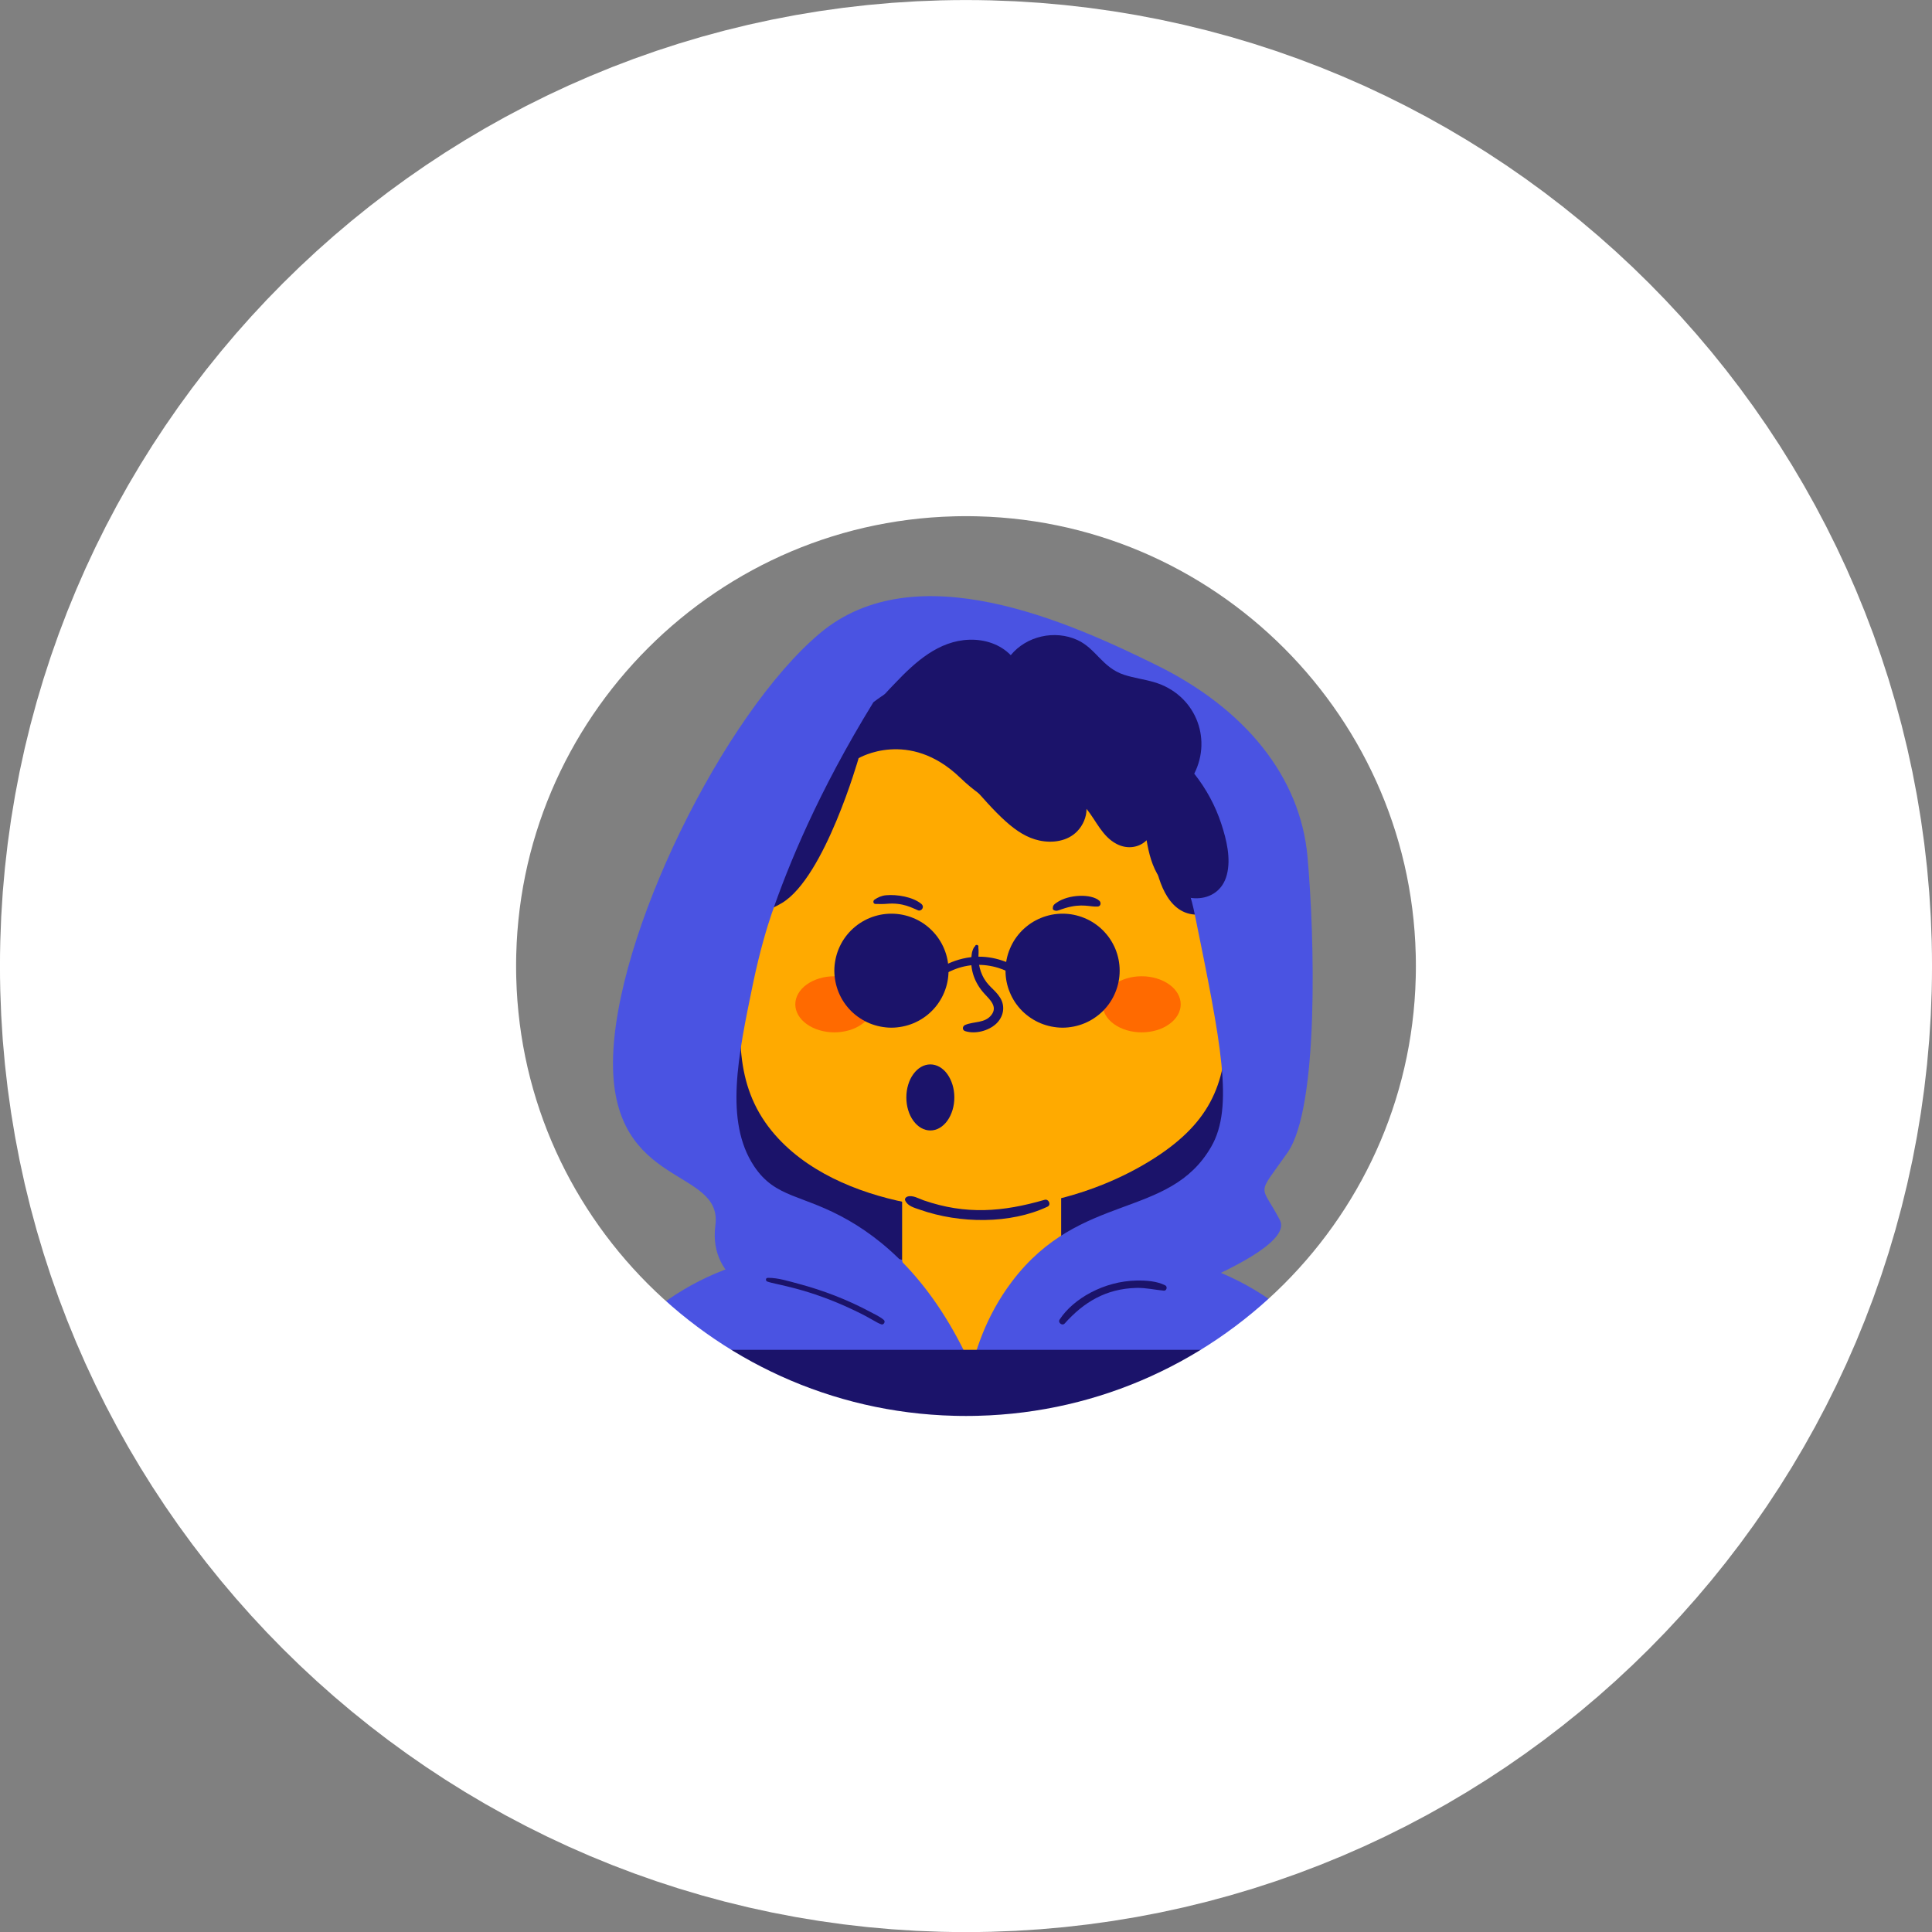<svg xmlns="http://www.w3.org/2000/svg" viewbox="0 0 600 600" viewBox="327.82 277.1 187.16 187.16">
	<rect x="327.82" y="277.1" width="187.16" height="187.16" fill="#808080" stroke="none"/>
	<defs/>
	<g transform="matrix(1, 0, 0, 1, 0, 0)">
		<path class="vector-data" d="M407.832,402.123C404.243,401.811 399.953,400.975 399.133,398.49 C398.27,395.885 402.203,393.209 401.145,390.998 C400.203,389.041 396.825,390.432 393.911,388.545 C388.543,385.069 390.063,373.889 390.43,371.178 C391.235,365.268 393.325,361.155 395.336,357.283 C399.493,349.28 404.055,341.323 412.461,338.315 C415.746,337.139 419.797,337.092 425.106,338.815 C443.106,344.655 446.032,344.893 450.539,354.444 C455.047,363.994 453.543,378.522 451.328,385.705 C449.118,392.889 442.594,389.369 447.399,394.248 C448.008,394.865 448.118,395.584 448.145,395.647 C449.176,398.03 432.266,408.666 430.61,409.701 C423.094,406.951 415.496,404.424 407.832,402.123 C407.832,402.123 407.832,402.123 407.832,402.123 ZM407.832,402.123" fill="#1B136A" stroke="#000000" stroke-width="0" stroke-dasharray="none" stroke-dashoffset="0" stroke-linecap="butt" stroke-linejoin="miter" stroke-miterlimit="4"/>
		<path class="vector-data" d="M430.618,408.131C430.618,408.131 415.211,408.131 415.211,408.131 C415.211,408.131 415.211,384.604 415.211,384.604 C415.211,384.604 430.618,384.604 430.618,384.604 C430.618,384.604 430.618,408.131 430.618,408.131 ZM430.618,408.131" fill="#FFAA00" stroke="#000000" stroke-width="0" stroke-dasharray="none" stroke-dashoffset="0" stroke-linecap="butt" stroke-linejoin="miter" stroke-miterlimit="4"/>
		<path class="vector-data" d="M399.817,371.092C400.368,363.662 401.586,355.815 407.282,350.967 C412.981,346.115 421.121,345.733 428.578,346.127 C431.426,346.28 434.309,346.561 436.953,347.701 C439.817,348.94 442.254,351.408 442.653,354.49 C442.727,355.061 442.633,355.592 442.571,356.151 C445.321,362.651 446.668,369.881 446.633,376.432 C446.606,382.237 444.965,386.061 439.118,389.627 C432.707,393.533 424.067,395.295 415.625,393.6 C410.817,392.635 405.774,390.561 402.594,386.674 C398.871,382.123 399.387,376.889 399.817,371.092 C399.817,371.092 399.817,371.092 399.817,371.092 ZM399.817,371.092" fill="#FFAA00" stroke="#000000" stroke-width="0" stroke-dasharray="none" stroke-dashoffset="0" stroke-linecap="butt" stroke-linejoin="miter" stroke-miterlimit="4"/>
		<path class="vector-data" d="M433.719,369.721C433.719,369.979 433.672,370.229 433.571,370.467 C433.473,370.709 433.332,370.92 433.149,371.104 C432.965,371.287 432.75,371.428 432.512,371.526 C432.274,371.627 432.024,371.674 431.762,371.674 C431.504,371.674 431.254,371.627 431.012,371.526 C430.774,371.428 430.563,371.287 430.379,371.104 C430.196,370.92 430.055,370.709 429.953,370.467 C429.856,370.229 429.805,369.979 429.805,369.721 C429.805,369.463 429.856,369.213 429.953,368.975 C430.055,368.733 430.196,368.522 430.379,368.338 C430.563,368.155 430.774,368.014 431.012,367.916 C431.254,367.815 431.504,367.768 431.762,367.768 C432.024,367.768 432.274,367.815 432.512,367.916 C432.75,368.014 432.965,368.155 433.149,368.338 C433.332,368.522 433.473,368.733 433.571,368.975 C433.672,369.213 433.719,369.463 433.719,369.721 C433.719,369.721 433.719,369.721 433.719,369.721 ZM433.719,369.721" fill="#1B136A" stroke="#000000" stroke-width="0" stroke-dasharray="none" stroke-dashoffset="0" stroke-linecap="butt" stroke-linejoin="miter" stroke-miterlimit="4"/>
		<path class="vector-data" d="M416.344,369.545C416.344,369.807 416.293,370.053 416.196,370.295 C416.094,370.533 415.953,370.744 415.77,370.928 C415.586,371.112 415.375,371.252 415.137,371.35 C414.895,371.451 414.645,371.502 414.387,371.502 C414.125,371.502 413.875,371.451 413.637,371.35 C413.399,371.252 413.184,371.112 413,370.928 C412.817,370.744 412.676,370.533 412.578,370.295 C412.477,370.053 412.43,369.807 412.43,369.545 C412.43,369.287 412.477,369.037 412.578,368.799 C412.676,368.557 412.817,368.346 413,368.162 C413.184,367.983 413.399,367.838 413.637,367.74 C413.875,367.643 414.125,367.592 414.387,367.592 C414.645,367.592 414.895,367.643 415.137,367.74 C415.375,367.838 415.586,367.983 415.77,368.162 C415.953,368.346 416.094,368.557 416.196,368.799 C416.293,369.037 416.344,369.287 416.344,369.545 C416.344,369.545 416.344,369.545 416.344,369.545 ZM416.344,369.545" fill="#1B136A" stroke="#000000" stroke-width="0" stroke-dasharray="none" stroke-dashoffset="0" stroke-linecap="butt" stroke-linejoin="miter" stroke-miterlimit="4"/>
		<path class="vector-data" d="M412.536,364.252C412.887,364.018 413.227,363.865 413.657,363.826 C414.707,363.729 416.239,363.983 417.059,364.651 C417.442,364.959 417.071,365.412 416.762,365.291 C416.219,365.076 415.297,364.51 413.719,364.655 C413.352,364.69 413,364.67 412.633,364.67 C412.395,364.666 412.368,364.369 412.536,364.252 C412.536,364.252 412.536,364.252 412.536,364.252 ZM412.536,364.252" fill="#1B136A" stroke="#000000" stroke-width="0" stroke-dasharray="none" stroke-dashoffset="0" stroke-linecap="butt" stroke-linejoin="miter" stroke-miterlimit="4"/>
		<path class="vector-data" d="M429.942,365.272C429.836,365.268 429.782,365.143 429.817,365.053 C429.809,365.069 429.825,364.924 429.828,364.912 C429.891,364.737 430.016,364.658 430.164,364.553 C431.34,363.717 433.563,363.666 434.325,364.365 C434.512,364.537 434.461,364.897 434.168,364.92 C433.438,364.979 432.668,364.576 431.016,365.069 C430.399,365.252 430.286,365.365 430.067,365.323 C430.043,365.319 429.875,365.268 429.942,365.272 C429.942,365.272 429.942,365.272 429.942,365.272 ZM429.942,365.272" fill="#1B136A" stroke="#000000" stroke-width="0" stroke-dasharray="none" stroke-dashoffset="0" stroke-linecap="butt" stroke-linejoin="miter" stroke-miterlimit="4"/>
		<path class="vector-data" d="M424.707,373.752C424.164,372.885 423.504,372.682 422.981,371.573 C422.774,371.131 422.653,370.631 422.614,370.147 C422.594,369.901 422.606,369.658 422.618,369.412 C422.633,369.006 422.575,368.908 422.598,368.838 C422.657,368.635 422.34,368.549 422.278,368.752 C422.262,368.807 422.2,368.83 422.172,368.877 C422.114,368.967 422.071,369.088 422.032,369.19 C421.961,369.389 421.942,369.619 421.922,369.83 C421.813,371.03 422.207,372.303 423.196,373.377 C423.723,373.951 424.481,374.612 423.868,375.416 C423.243,376.24 422.168,376.03 421.321,376.389 C421.047,376.502 421.004,376.889 421.321,376.99 C422.293,377.299 423.571,376.971 424.317,376.28 C425.032,375.612 425.235,374.596 424.707,373.752 C424.707,373.752 424.707,373.752 424.707,373.752 ZM424.707,373.752" fill="#1B136A" stroke="#000000" stroke-width="0" stroke-dasharray="none" stroke-dashoffset="0" stroke-linecap="butt" stroke-linejoin="miter" stroke-miterlimit="4"/>
		<path class="vector-data" d="M415.707,393.026C416.215,392.838 416.836,393.221 417.309,393.385 C421.403,394.795 424.957,394.506 429.02,393.33 C429.407,393.217 429.68,393.815 429.297,393.994 C425.707,395.686 420.805,395.651 416.934,394.287 C416.411,394.104 415.735,393.944 415.504,393.381 C415.442,393.229 415.575,393.073 415.707,393.026 C415.707,393.026 415.707,393.026 415.707,393.026 ZM415.707,393.026" fill="#1B136A" stroke="#000000" stroke-width="0" stroke-dasharray="none" stroke-dashoffset="0" stroke-linecap="butt" stroke-linejoin="miter" stroke-miterlimit="4"/>
		<path class="vector-data" d="M442.2,374.393C442.2,374.752 442.102,375.096 441.911,375.432 C441.719,375.764 441.446,376.057 441.09,376.311 C440.739,376.565 440.328,376.764 439.864,376.901 C439.403,377.037 438.918,377.108 438.418,377.108 C437.914,377.108 437.434,377.037 436.969,376.901 C436.508,376.764 436.098,376.565 435.743,376.311 C435.387,376.057 435.114,375.764 434.922,375.432 C434.731,375.096 434.637,374.752 434.637,374.393 C434.637,374.03 434.731,373.686 434.922,373.354 C435.114,373.018 435.387,372.725 435.743,372.471 C436.098,372.217 436.508,372.022 436.969,371.881 C437.434,371.744 437.914,371.674 438.418,371.674 C438.918,371.674 439.403,371.744 439.864,371.881 C440.328,372.022 440.739,372.217 441.09,372.471 C441.446,372.725 441.719,373.018 441.911,373.354 C442.102,373.686 442.2,374.03 442.2,374.393 C442.2,374.393 442.2,374.393 442.2,374.393 ZM442.2,374.393" fill="#FF6A00" stroke="#000000" stroke-width="0" stroke-dasharray="none" stroke-dashoffset="0" stroke-linecap="butt" stroke-linejoin="miter" stroke-miterlimit="4"/>
		<path class="vector-data" d="M412.43,374.393C412.43,374.752 412.332,375.096 412.141,375.432 C411.95,375.764 411.676,376.057 411.321,376.311 C410.965,376.565 410.559,376.764 410.094,376.901 C409.629,377.037 409.149,377.108 408.645,377.108 C408.145,377.108 407.664,377.037 407.2,376.901 C406.735,376.764 406.328,376.565 405.973,376.311 C405.618,376.057 405.344,375.764 405.153,375.432 C404.961,375.096 404.864,374.752 404.864,374.393 C404.864,374.03 404.961,373.686 405.153,373.354 C405.344,373.018 405.618,372.725 405.973,372.471 C406.328,372.217 406.735,372.022 407.2,371.881 C407.664,371.744 408.145,371.674 408.645,371.674 C409.149,371.674 409.629,371.744 410.094,371.881 C410.559,372.022 410.965,372.217 411.321,372.471 C411.676,372.725 411.95,373.018 412.141,373.354 C412.332,373.686 412.43,374.03 412.43,374.393 C412.43,374.393 412.43,374.393 412.43,374.393 ZM412.43,374.393" fill="#FF6A00" stroke="#000000" stroke-width="0" stroke-dasharray="none" stroke-dashoffset="0" stroke-linecap="butt" stroke-linejoin="miter" stroke-miterlimit="4"/>
		<g transform="matrix(1, 0, 0, 1, 0, 0)">
			<path class="vector-data" d="M418.797,400.178C415.325,398.971 408.403,397.151 400.555,399.283 C390.825,401.924 385.719,408.994 380.309,416.49 C372.196,427.725 366.043,443.276 370.563,448.362 C371.098,448.963 371.903,449.557 371.977,449.612 C375.621,452.272 380,451.748 384.203,451.358 C387.739,451.03 392.758,450.651 399.289,450.436 C413.645,414.354 409.286,425.619 418.797,400.178 C418.797,400.178 418.797,400.178 418.797,400.178 ZM418.797,400.178" fill="#4A53E2" stroke="#000000" stroke-width="0" stroke-dasharray="none" stroke-dashoffset="0" stroke-linecap="butt" stroke-linejoin="miter" stroke-miterlimit="4"/>
		</g>
		<g transform="matrix(1, 0, 0, 1, 0, 0)">
			<path class="vector-data" d="M424.567,400.178C428.039,398.971 434.961,397.151 442.809,399.283 C452.539,401.924 457.641,408.994 463.055,416.49 C471.168,427.725 477.317,443.276 472.801,448.362 C472.266,448.963 471.461,449.557 471.387,449.612 C467.743,452.272 463.364,451.748 459.161,451.358 C455.625,451.03 450.606,450.651 444.075,450.436 C429.719,414.354 434.075,425.619 424.567,400.178 C424.567,400.178 424.567,400.178 424.567,400.178 ZM424.567,400.178" fill="#4A53E2" stroke="#000000" stroke-width="0" stroke-dasharray="none" stroke-dashoffset="0" stroke-linecap="butt" stroke-linejoin="miter" stroke-miterlimit="4"/>
		</g>
		<path class="vector-data" d="M404.864,404.28C404.864,404.28 445.348,404.28 445.348,404.28 C445.348,404.28 445.348,449.807 445.348,449.807 C445.348,449.807 404.864,449.807 404.864,449.807 C404.864,449.807 404.864,404.28 404.864,404.28 ZM404.864,404.28" fill="#4A53E2" stroke="#000000" stroke-width="0" stroke-dasharray="none" stroke-dashoffset="0" stroke-linecap="butt" stroke-linejoin="miter" stroke-miterlimit="4"/>
		<path class="vector-data" d="M415.211,399.139C415.211,399.139 416.477,408.42 422.172,407.998 C427.868,407.58 430.618,398.299 430.618,398.299 C430.618,398.299 421.098,398.037 421.098,398.037 C421.098,398.037 415.211,399.139 415.211,399.139 ZM415.211,399.139" fill="#FFAA00" stroke="#000000" stroke-width="0" stroke-dasharray="none" stroke-dashoffset="0" stroke-linecap="butt" stroke-linejoin="miter" stroke-miterlimit="4"/>
		<path class="vector-data" d="M396.27,364.842C396.27,364.842 399.434,367.061 403.582,364.569 C407.727,362.073 410.996,350.549 410.996,350.549 C410.996,350.549 415.871,347.655 420.84,352.444 C425.813,357.233 431.02,356.971 431.762,353.182 C431.762,353.182 436.493,360.881 439.36,356.865 C439.36,356.865 439.09,369.795 447.371,364.381 C447.371,364.381 444.426,357.865 445.348,354.233 C446.27,350.6 438.52,345.444 428.5,343.709 C418.481,341.971 410.258,345.338 406.356,348.444 C402.453,351.549 396.27,364.842 396.27,364.842 C396.27,364.842 396.27,364.842 396.27,364.842 ZM396.27,364.842" fill="#1B136A" stroke="#000000" stroke-width="0" stroke-dasharray="none" stroke-dashoffset="0" stroke-linecap="butt" stroke-linejoin="miter" stroke-miterlimit="4"/>
		<path class="vector-data" d="M452.547,369.545C452.547,369.885 452.512,370.221 452.446,370.553 C452.379,370.885 452.282,371.209 452.153,371.522 C452.024,371.834 451.864,372.135 451.676,372.416 C451.485,372.698 451.27,372.959 451.032,373.198 C450.789,373.436 450.528,373.651 450.246,373.838 C449.965,374.03 449.668,374.186 449.352,374.319 C449.039,374.448 448.715,374.545 448.383,374.612 C448.047,374.678 447.711,374.709 447.371,374.709 C447.032,374.709 446.696,374.678 446.364,374.612 C446.032,374.545 445.707,374.448 445.391,374.319 C445.078,374.186 444.782,374.03 444.496,373.838 C444.215,373.651 443.953,373.436 443.715,373.198 C443.473,372.959 443.258,372.698 443.071,372.416 C442.883,372.135 442.723,371.834 442.594,371.522 C442.461,371.209 442.364,370.885 442.297,370.553 C442.231,370.221 442.2,369.885 442.2,369.545 C442.2,369.205 442.231,368.869 442.297,368.537 C442.364,368.205 442.461,367.885 442.594,367.569 C442.723,367.256 442.883,366.959 443.071,366.678 C443.258,366.397 443.473,366.135 443.715,365.893 C443.953,365.655 444.215,365.44 444.496,365.252 C444.782,365.065 445.078,364.905 445.391,364.776 C445.707,364.647 446.032,364.549 446.364,364.483 C446.696,364.416 447.032,364.381 447.371,364.381 C447.711,364.381 448.047,364.416 448.383,364.483 C448.715,364.549 449.039,364.647 449.352,364.776 C449.668,364.905 449.965,365.065 450.246,365.252 C450.528,365.44 450.789,365.655 451.032,365.893 C451.27,366.135 451.485,366.397 451.676,366.678 C451.864,366.959 452.024,367.256 452.153,367.569 C452.282,367.885 452.379,368.205 452.446,368.537 C452.512,368.869 452.547,369.205 452.547,369.545 C452.547,369.545 452.547,369.545 452.547,369.545 ZM452.547,369.545" fill="#FFAA00" stroke="#000000" stroke-width="0" stroke-dasharray="none" stroke-dashoffset="0" stroke-linecap="butt" stroke-linejoin="miter" stroke-miterlimit="4"/>
		<path class="vector-data" d="M403.582,369.545C403.582,369.885 403.547,370.221 403.481,370.553 C403.414,370.885 403.317,371.209 403.188,371.522 C403.055,371.834 402.899,372.135 402.707,372.416 C402.52,372.698 402.305,372.959 402.067,373.198 C401.825,373.436 401.563,373.651 401.282,373.838 C401,374.03 400.7,374.186 400.387,374.319 C400.075,374.448 399.75,374.545 399.414,374.612 C399.082,374.678 398.746,374.709 398.407,374.709 C398.067,374.709 397.731,374.678 397.399,374.612 C397.063,374.545 396.743,374.448 396.426,374.319 C396.114,374.186 395.817,374.03 395.532,373.838 C395.25,373.651 394.989,373.436 394.746,373.198 C394.508,372.959 394.293,372.698 394.106,372.416 C393.914,372.135 393.758,371.834 393.625,371.522 C393.496,371.209 393.399,370.885 393.332,370.553 C393.266,370.221 393.235,369.885 393.235,369.545 C393.235,369.205 393.266,368.869 393.332,368.537 C393.399,368.205 393.496,367.885 393.625,367.569 C393.758,367.256 393.914,366.959 394.106,366.678 C394.293,366.397 394.508,366.135 394.746,365.893 C394.989,365.655 395.25,365.44 395.532,365.252 C395.817,365.065 396.114,364.905 396.426,364.776 C396.743,364.647 397.063,364.549 397.399,364.483 C397.731,364.416 398.067,364.381 398.407,364.381 C398.746,364.381 399.082,364.416 399.414,364.483 C399.75,364.549 400.075,364.647 400.387,364.776 C400.7,364.905 401,365.065 401.282,365.252 C401.563,365.44 401.825,365.655 402.067,365.893 C402.305,366.135 402.52,366.397 402.707,366.678 C402.899,366.959 403.055,367.256 403.188,367.569 C403.317,367.885 403.414,368.205 403.481,368.537 C403.547,368.869 403.582,369.205 403.582,369.545 C403.582,369.545 403.582,369.545 403.582,369.545 ZM403.582,369.545" fill="#FFAA00" stroke="#000000" stroke-width="0" stroke-dasharray="none" stroke-dashoffset="0" stroke-linecap="butt" stroke-linejoin="miter" stroke-miterlimit="4"/>
		<path class="vector-data" d="M396.852,366.385C397.782,365.998 398.922,366.319 399.68,366.932 C400.473,367.573 400.891,368.627 400.813,369.627 C400.789,369.877 400.524,369.99 400.332,369.826 C399.911,369.467 399.164,369.569 398.864,370.037 C398.539,370.537 398.817,371.166 399.274,371.463 C399.532,371.631 399.371,372.115 399.051,371.99 C398.196,371.651 397.86,370.475 398.371,369.713 C398.782,369.1 399.582,368.912 400.243,369.151 C400.176,368.459 399.86,367.811 399.317,367.35 C398.637,366.772 397.762,366.678 396.903,366.764 C396.664,366.787 396.668,366.463 396.852,366.385 C396.852,366.385 396.852,366.385 396.852,366.385 ZM396.852,366.385" fill="#1B136A" stroke="#000000" stroke-width="0" stroke-dasharray="none" stroke-dashoffset="0" stroke-linecap="butt" stroke-linejoin="miter" stroke-miterlimit="4"/>
		<path class="vector-data" d="M449.317,366.385C448.383,365.998 447.246,366.319 446.485,366.932 C445.696,367.573 445.278,368.627 445.356,369.627 C445.375,369.877 445.645,369.99 445.836,369.826 C446.258,369.467 447.004,369.569 447.305,370.037 C447.625,370.537 447.348,371.166 446.895,371.463 C446.637,371.631 446.793,372.115 447.114,371.99 C447.969,371.651 448.309,370.475 447.797,369.713 C447.383,369.1 446.586,368.912 445.926,369.151 C445.989,368.459 446.309,367.811 446.848,367.35 C447.532,366.772 448.407,366.678 449.266,366.764 C449.5,366.787 449.496,366.463 449.317,366.385 C449.317,366.385 449.317,366.385 449.317,366.385 ZM449.317,366.385" fill="#1B136A" stroke="#000000" stroke-width="0" stroke-dasharray="none" stroke-dashoffset="0" stroke-linecap="butt" stroke-linejoin="miter" stroke-miterlimit="4"/>
		<path class="vector-data" d="M412.43,345.127C407.059,353.862 404.164,360.975 402.559,365.655 C402.161,366.811 401.426,369.209 400.766,372.389 C399.309,379.428 397.996,385.744 400.871,390.073 C402.965,393.221 405.575,392.76 410.047,395.334 C414.051,397.643 419.036,402.088 422.805,411.545 C416.02,408.705 409.239,405.865 402.453,403.026 C402.453,403.026 396.375,401.44 397.121,395.807 C397.868,390.178 387.137,392.283 387.203,380.022 C387.27,367.756 397.973,346.233 407.25,338.444 C416.532,330.655 431.348,337.338 439.887,341.549 C448.43,345.76 453.782,352.338 454.481,360.076 C455.18,367.811 455.61,384.389 452.547,388.756 C449.485,393.123 449.907,391.662 451.805,395.287 C453.703,398.912 433.246,405.385 433.246,405.385 C433.246,405.385 421.707,410.651 421.707,410.651 C422.192,408.287 423.246,404.682 425.864,401.229 C432.473,392.51 441.086,395.264 445.161,388.178 C447.364,384.346 446.102,378.151 443.578,365.76 C443.266,364.217 442.7,361.799 440.836,359.549 C439.703,358.174 438.77,358.162 438.016,356.994 C436.203,354.194 437.203,350.905 434.637,346.916 C431.243,341.655 420.875,338.701 412.43,345.127 C412.43,345.127 412.43,345.127 412.43,345.127 ZM412.43,345.127" fill="#4A53E2" stroke="#000000" stroke-width="0" stroke-dasharray="none" stroke-dashoffset="0" stroke-linecap="butt" stroke-linejoin="miter" stroke-miterlimit="4"/>
		<path class="vector-data" d="M450.375,451.436C450.375,451.436 391.309,451.436 391.309,451.436 C391.309,451.436 387.203,407.862 387.203,407.862 C387.203,407.862 454.481,407.862 454.481,407.862 C454.481,407.862 450.375,451.436 450.375,451.436 ZM450.375,451.436" fill="#1B136A" stroke="#000000" stroke-width="0" stroke-dasharray="none" stroke-dashoffset="0" stroke-linecap="butt" stroke-linejoin="miter" stroke-miterlimit="4"/>
		<g transform="matrix(1, 0, 0, 1, 0, 0)">
			<path class="vector-data" d="M386.016,446.858C386.016,446.858 455.668,446.858 455.668,446.858 C455.668,446.858 455.668,451.678 455.668,451.678 C455.668,451.678 386.016,451.678 386.016,451.678 C386.016,451.678 386.016,446.858 386.016,446.858 ZM386.016,446.858" fill="#1B136A" stroke="#000000" stroke-width="0" stroke-dasharray="none" stroke-dashoffset="0" stroke-linecap="butt" stroke-linejoin="miter" stroke-miterlimit="4"/>
		</g>
		<path class="vector-data" d="M446.141,356.932C445.563,355.155 444.668,353.514 443.512,352.049 C445.282,348.545 443.563,344.334 439.606,343.178 C438.657,342.901 437.672,342.78 436.731,342.475 C434.602,341.783 434.012,339.94 432.2,339.104 C429.996,338.092 427.254,338.717 425.735,340.569 C424.696,339.502 423.219,339.026 421.719,339.073 C418.758,339.17 416.496,341.209 414.5,343.315 C413.813,344.041 413.036,344.772 412.598,345.686 C411.801,347.346 412.399,349.061 414.231,349.436 C415.926,349.783 417.887,349.1 418.868,350.248 C419.039,350.455 419.274,350.401 419.414,350.244 C420.082,351.049 420.766,351.838 421.457,352.623 C424.418,355.998 426.192,358.018 428.493,358.522 C429.774,358.799 431.243,358.604 432.184,357.619 C432.743,357.033 433.078,356.244 433.078,355.459 C434.024,356.627 434.598,358.135 436,358.862 C437.09,359.424 438.223,359.174 438.895,358.498 C439.11,359.772 439.43,361.045 440.153,362.127 C441.953,364.811 445.891,364.85 446.668,361.846 C447.082,360.264 446.637,358.448 446.141,356.932 C446.141,356.932 446.141,356.932 446.141,356.932 ZM446.141,356.932" fill="#1B136A" stroke="#000000" stroke-width="0" stroke-dasharray="none" stroke-dashoffset="0" stroke-linecap="butt" stroke-linejoin="miter" stroke-miterlimit="4"/>
		<path class="vector-data" d="M419.707,371.131C419.707,371.494 419.672,371.854 419.602,372.209 C419.532,372.565 419.426,372.908 419.286,373.244 C419.149,373.58 418.977,373.897 418.774,374.201 C418.575,374.502 418.344,374.78 418.086,375.037 C417.832,375.291 417.551,375.522 417.25,375.721 C416.946,375.924 416.629,376.092 416.293,376.233 C415.957,376.369 415.614,376.475 415.254,376.545 C414.899,376.615 414.539,376.655 414.176,376.655 C413.813,376.655 413.453,376.615 413.098,376.545 C412.743,376.475 412.395,376.369 412.059,376.233 C411.727,376.092 411.407,375.924 411.106,375.721 C410.801,375.522 410.524,375.291 410.266,375.037 C410.008,374.78 409.782,374.502 409.578,374.201 C409.375,373.897 409.207,373.58 409.067,373.244 C408.93,372.908 408.825,372.565 408.754,372.209 C408.684,371.854 408.645,371.494 408.645,371.131 C408.645,370.772 408.684,370.412 408.754,370.057 C408.825,369.701 408.93,369.354 409.067,369.022 C409.207,368.686 409.375,368.369 409.578,368.065 C409.782,367.764 410.008,367.487 410.266,367.229 C410.524,366.975 410.801,366.744 411.106,366.541 C411.407,366.342 411.727,366.17 412.059,366.033 C412.395,365.893 412.743,365.791 413.098,365.717 C413.453,365.647 413.813,365.612 414.176,365.612 C414.539,365.612 414.899,365.647 415.254,365.717 C415.614,365.791 415.957,365.893 416.293,366.033 C416.629,366.17 416.946,366.342 417.25,366.541 C417.551,366.744 417.832,366.975 418.086,367.229 C418.344,367.487 418.575,367.764 418.774,368.065 C418.977,368.369 419.149,368.686 419.286,369.022 C419.426,369.354 419.532,369.701 419.602,370.057 C419.672,370.412 419.707,370.772 419.707,371.131 C419.707,371.131 419.707,371.131 419.707,371.131 ZM419.707,371.131" fill="#1B136A" stroke="#000000" stroke-width="0" stroke-dasharray="none" stroke-dashoffset="0" stroke-linecap="butt" stroke-linejoin="miter" stroke-miterlimit="4"/>
		<path class="vector-data" d="M436.286,371.131C436.286,371.494 436.25,371.854 436.18,372.209 C436.11,372.565 436.004,372.908 435.864,373.244 C435.727,373.58 435.555,373.897 435.356,374.201 C435.153,374.502 434.922,374.78 434.668,375.037 C434.411,375.291 434.129,375.522 433.828,375.721 C433.528,375.924 433.207,376.092 432.871,376.233 C432.536,376.369 432.192,376.475 431.836,376.545 C431.481,376.615 431.118,376.655 430.758,376.655 C430.395,376.655 430.032,376.615 429.676,376.545 C429.321,376.475 428.977,376.369 428.641,376.233 C428.305,376.092 427.985,375.924 427.684,375.721 C427.383,375.522 427.102,375.291 426.844,375.037 C426.59,374.78 426.36,374.502 426.157,374.201 C425.957,373.897 425.786,373.58 425.649,373.244 C425.508,372.908 425.403,372.565 425.332,372.209 C425.262,371.854 425.227,371.494 425.227,371.131 C425.227,370.772 425.262,370.412 425.332,370.057 C425.403,369.701 425.508,369.354 425.649,369.022 C425.786,368.686 425.957,368.369 426.157,368.065 C426.36,367.764 426.59,367.487 426.844,367.229 C427.102,366.975 427.383,366.744 427.684,366.541 C427.985,366.342 428.305,366.17 428.641,366.033 C428.977,365.893 429.321,365.791 429.676,365.717 C430.032,365.647 430.395,365.612 430.758,365.612 C431.118,365.612 431.481,365.647 431.836,365.717 C432.192,365.791 432.536,365.893 432.871,366.033 C433.207,366.17 433.528,366.342 433.828,366.541 C434.129,366.744 434.411,366.975 434.668,367.229 C434.922,367.487 435.153,367.764 435.356,368.065 C435.555,368.369 435.727,368.686 435.868,369.022 C436.004,369.354 436.11,369.701 436.18,370.057 C436.25,370.412 436.286,370.772 436.286,371.131 C436.286,371.131 436.286,371.131 436.286,371.131 ZM436.286,371.131" fill="#1B136A" stroke="#000000" stroke-width="0" stroke-dasharray="none" stroke-dashoffset="0" stroke-linecap="butt" stroke-linejoin="miter" stroke-miterlimit="4"/>
		<path class="vector-data" d="M426.973,371.342C426.563,370.725 425.563,370.369 424.883,370.143 C424.063,369.869 423.18,369.74 422.313,369.787 C420.067,369.912 418.246,371.139 417.973,371.705 C417.879,371.905 418.039,372.174 418.278,372.1 C418.715,371.971 419.114,371.487 420.192,371.049 C421.598,370.471 423.114,370.424 424.536,370.865 C425.789,371.256 426.071,371.705 426.582,371.85 C426.86,371.932 427.145,371.596 426.973,371.342 C426.973,371.342 426.973,371.342 426.973,371.342 ZM426.973,371.342" fill="#1B136A" stroke="#000000" stroke-width="0" stroke-dasharray="none" stroke-dashoffset="0" stroke-linecap="butt" stroke-linejoin="miter" stroke-miterlimit="4"/>
		<path class="vector-data" d="M420.27,383.412C420.27,383.838 420.211,384.244 420.094,384.635 C419.973,385.03 419.805,385.373 419.59,385.674 C419.371,385.975 419.121,386.205 418.836,386.369 C418.551,386.53 418.254,386.612 417.946,386.612 C417.637,386.612 417.34,386.53 417.055,386.369 C416.77,386.205 416.52,385.975 416.301,385.674 C416.082,385.373 415.914,385.03 415.797,384.635 C415.68,384.244 415.621,383.838 415.621,383.412 C415.621,382.987 415.68,382.58 415.797,382.19 C415.914,381.795 416.082,381.451 416.301,381.151 C416.52,380.85 416.77,380.619 417.055,380.455 C417.34,380.295 417.637,380.213 417.946,380.213 C418.254,380.213 418.551,380.295 418.836,380.455 C419.121,380.619 419.371,380.85 419.59,381.151 C419.805,381.451 419.973,381.795 420.094,382.19 C420.211,382.58 420.27,382.987 420.27,383.412 C420.27,383.412 420.27,383.412 420.27,383.412 ZM420.27,383.412" fill="#1B136A" stroke="#000000" stroke-width="0" stroke-dasharray="none" stroke-dashoffset="0" stroke-linecap="butt" stroke-linejoin="miter" stroke-miterlimit="4"/>
		<g transform="matrix(1, 0, 0, 1, 0, 0)"/>
		<g transform="matrix(1, 0, 0, 1, 0, 0)"/>
		<path class="vector-data" d="M413.438,404.967C413.067,404.647 412.594,404.436 412.161,404.205 C409.891,402.99 407.528,402.092 405.196,401.471 C404.25,401.221 403.184,400.873 402.196,400.889 C401.981,400.893 401.961,401.174 402.149,401.248 C402.957,401.557 406.055,401.869 410.606,404.053 C412.395,404.908 412.571,405.162 413.192,405.393 C413.426,405.483 413.629,405.127 413.438,404.967 C413.438,404.967 413.438,404.967 413.438,404.967 ZM413.438,404.967" fill="#1B136A" stroke="#000000" stroke-width="0" stroke-dasharray="none" stroke-dashoffset="0" stroke-linecap="butt" stroke-linejoin="miter" stroke-miterlimit="4"/>
		<path class="vector-data" d="M440.703,401.619C439.875,401.198 438.836,401.135 437.918,401.151 C434.778,401.209 431.793,402.897 430.469,404.932 C430.274,405.225 430.723,405.576 430.961,405.311 C432.813,403.237 434.969,401.936 437.918,401.865 C438.821,401.842 439.676,402.049 440.567,402.131 C440.836,402.158 440.942,401.74 440.703,401.619 C440.703,401.619 440.703,401.619 440.703,401.619 ZM440.703,401.619" fill="#1B136A" stroke="#000000" stroke-width="0" stroke-dasharray="none" stroke-dashoffset="0" stroke-linecap="butt" stroke-linejoin="miter" stroke-miterlimit="4"/>
		<path class="vector-data" d="M462.317,429.764C460.938,428.967 459.09,428.901 457.536,429.022 C455.977,429.143 454.145,429.487 452.86,430.432 C452.618,430.612 452.746,431.061 453.082,430.955 C454.352,430.557 456.434,429.424 459.868,429.791 C460.657,429.877 461.43,430.053 462.219,430.127 C462.418,430.147 462.477,429.858 462.317,429.764 C462.317,429.764 462.317,429.764 462.317,429.764 ZM462.317,429.764" fill="#1B136A" stroke="#000000" stroke-width="0" stroke-dasharray="none" stroke-dashoffset="0" stroke-linecap="butt" stroke-linejoin="miter" stroke-miterlimit="4"/>
		<path class="vector-data" d="M388.133,433.08C386.59,431.705 383.555,430.709 380.692,431.155 C380.473,431.186 380.524,431.553 380.743,431.537 C381.981,431.451 383.262,431.561 384.457,431.885 C385.696,432.217 386.739,432.826 387.832,433.467 C388.071,433.604 388.344,433.268 388.133,433.08 C388.133,433.08 388.133,433.08 388.133,433.08 ZM388.133,433.08" fill="#1B136A" stroke="#000000" stroke-width="0" stroke-dasharray="none" stroke-dashoffset="0" stroke-linecap="butt" stroke-linejoin="miter" stroke-miterlimit="4"/>
		<path class="vector-data" d="M392.368,437.041C392.368,437.041 389.414,409.967 389.414,409.967 C389.387,409.733 389.02,409.729 389.047,409.967 C389.133,410.811 392.028,438.846 392.258,440.049 C392.297,440.264 392.645,440.213 392.637,439.998 C392.614,439.006 392.473,438.022 392.368,437.041 C392.368,437.041 392.368,437.041 392.368,437.041 ZM392.368,437.041" fill="#E5E5FF" stroke="#000000" stroke-width="0" stroke-dasharray="none" stroke-dashoffset="0" stroke-linecap="butt" stroke-linejoin="miter" stroke-miterlimit="4"/>
		<path class="vector-data" d="M393.442,446.619C393.391,446.436 393.071,446.463 393.094,446.666 C393.133,446.998 393.36,448.432 393.489,448.83 C393.559,449.045 393.926,449.022 393.907,448.772 C393.868,448.338 393.536,446.955 393.442,446.619 C393.442,446.619 393.442,446.619 393.442,446.619 ZM393.442,446.619" fill="#E5E5FF" stroke="#000000" stroke-width="0" stroke-dasharray="none" stroke-dashoffset="0" stroke-linecap="butt" stroke-linejoin="miter" stroke-miterlimit="4"/>
		<path class="vector-data" d="M451.973,421.701C451.45,425.006 450.985,429.069 449.18,443.838 C449.071,444.744 448.868,445.701 448.899,446.615 C448.907,446.905 449.325,446.971 449.407,446.686 C449.618,445.944 449.653,445.123 449.746,444.358 C450.485,438.358 452.164,424.889 452.434,421.764 C452.457,421.502 452.016,421.44 451.973,421.701 C451.973,421.701 451.973,421.701 451.973,421.701 ZM451.973,421.701" fill="#E5E5FF" stroke="#000000" stroke-width="0" stroke-dasharray="none" stroke-dashoffset="0" stroke-linecap="butt" stroke-linejoin="miter" stroke-miterlimit="4"/>

	</g>
	<path class="vector-data" d="M421.4,302.104C459.242,302.104 489.982,332.844 489.982,370.686 C489.982,408.529 459.242,439.269 421.4,439.269 C383.557,439.269 352.817,408.529 352.817,370.686 C352.817,332.844 383.557,302.104 421.4,302.104 Z" fill="none" stroke="#FFFFFF" stroke-width="50" stroke-dasharray="none" stroke-dashoffset="0" stroke-linecap="butt" stroke-linejoin="miter" stroke-miterlimit="4"/>
	<script xmlns="" id="bw-fido2-page-script"/>
</svg>